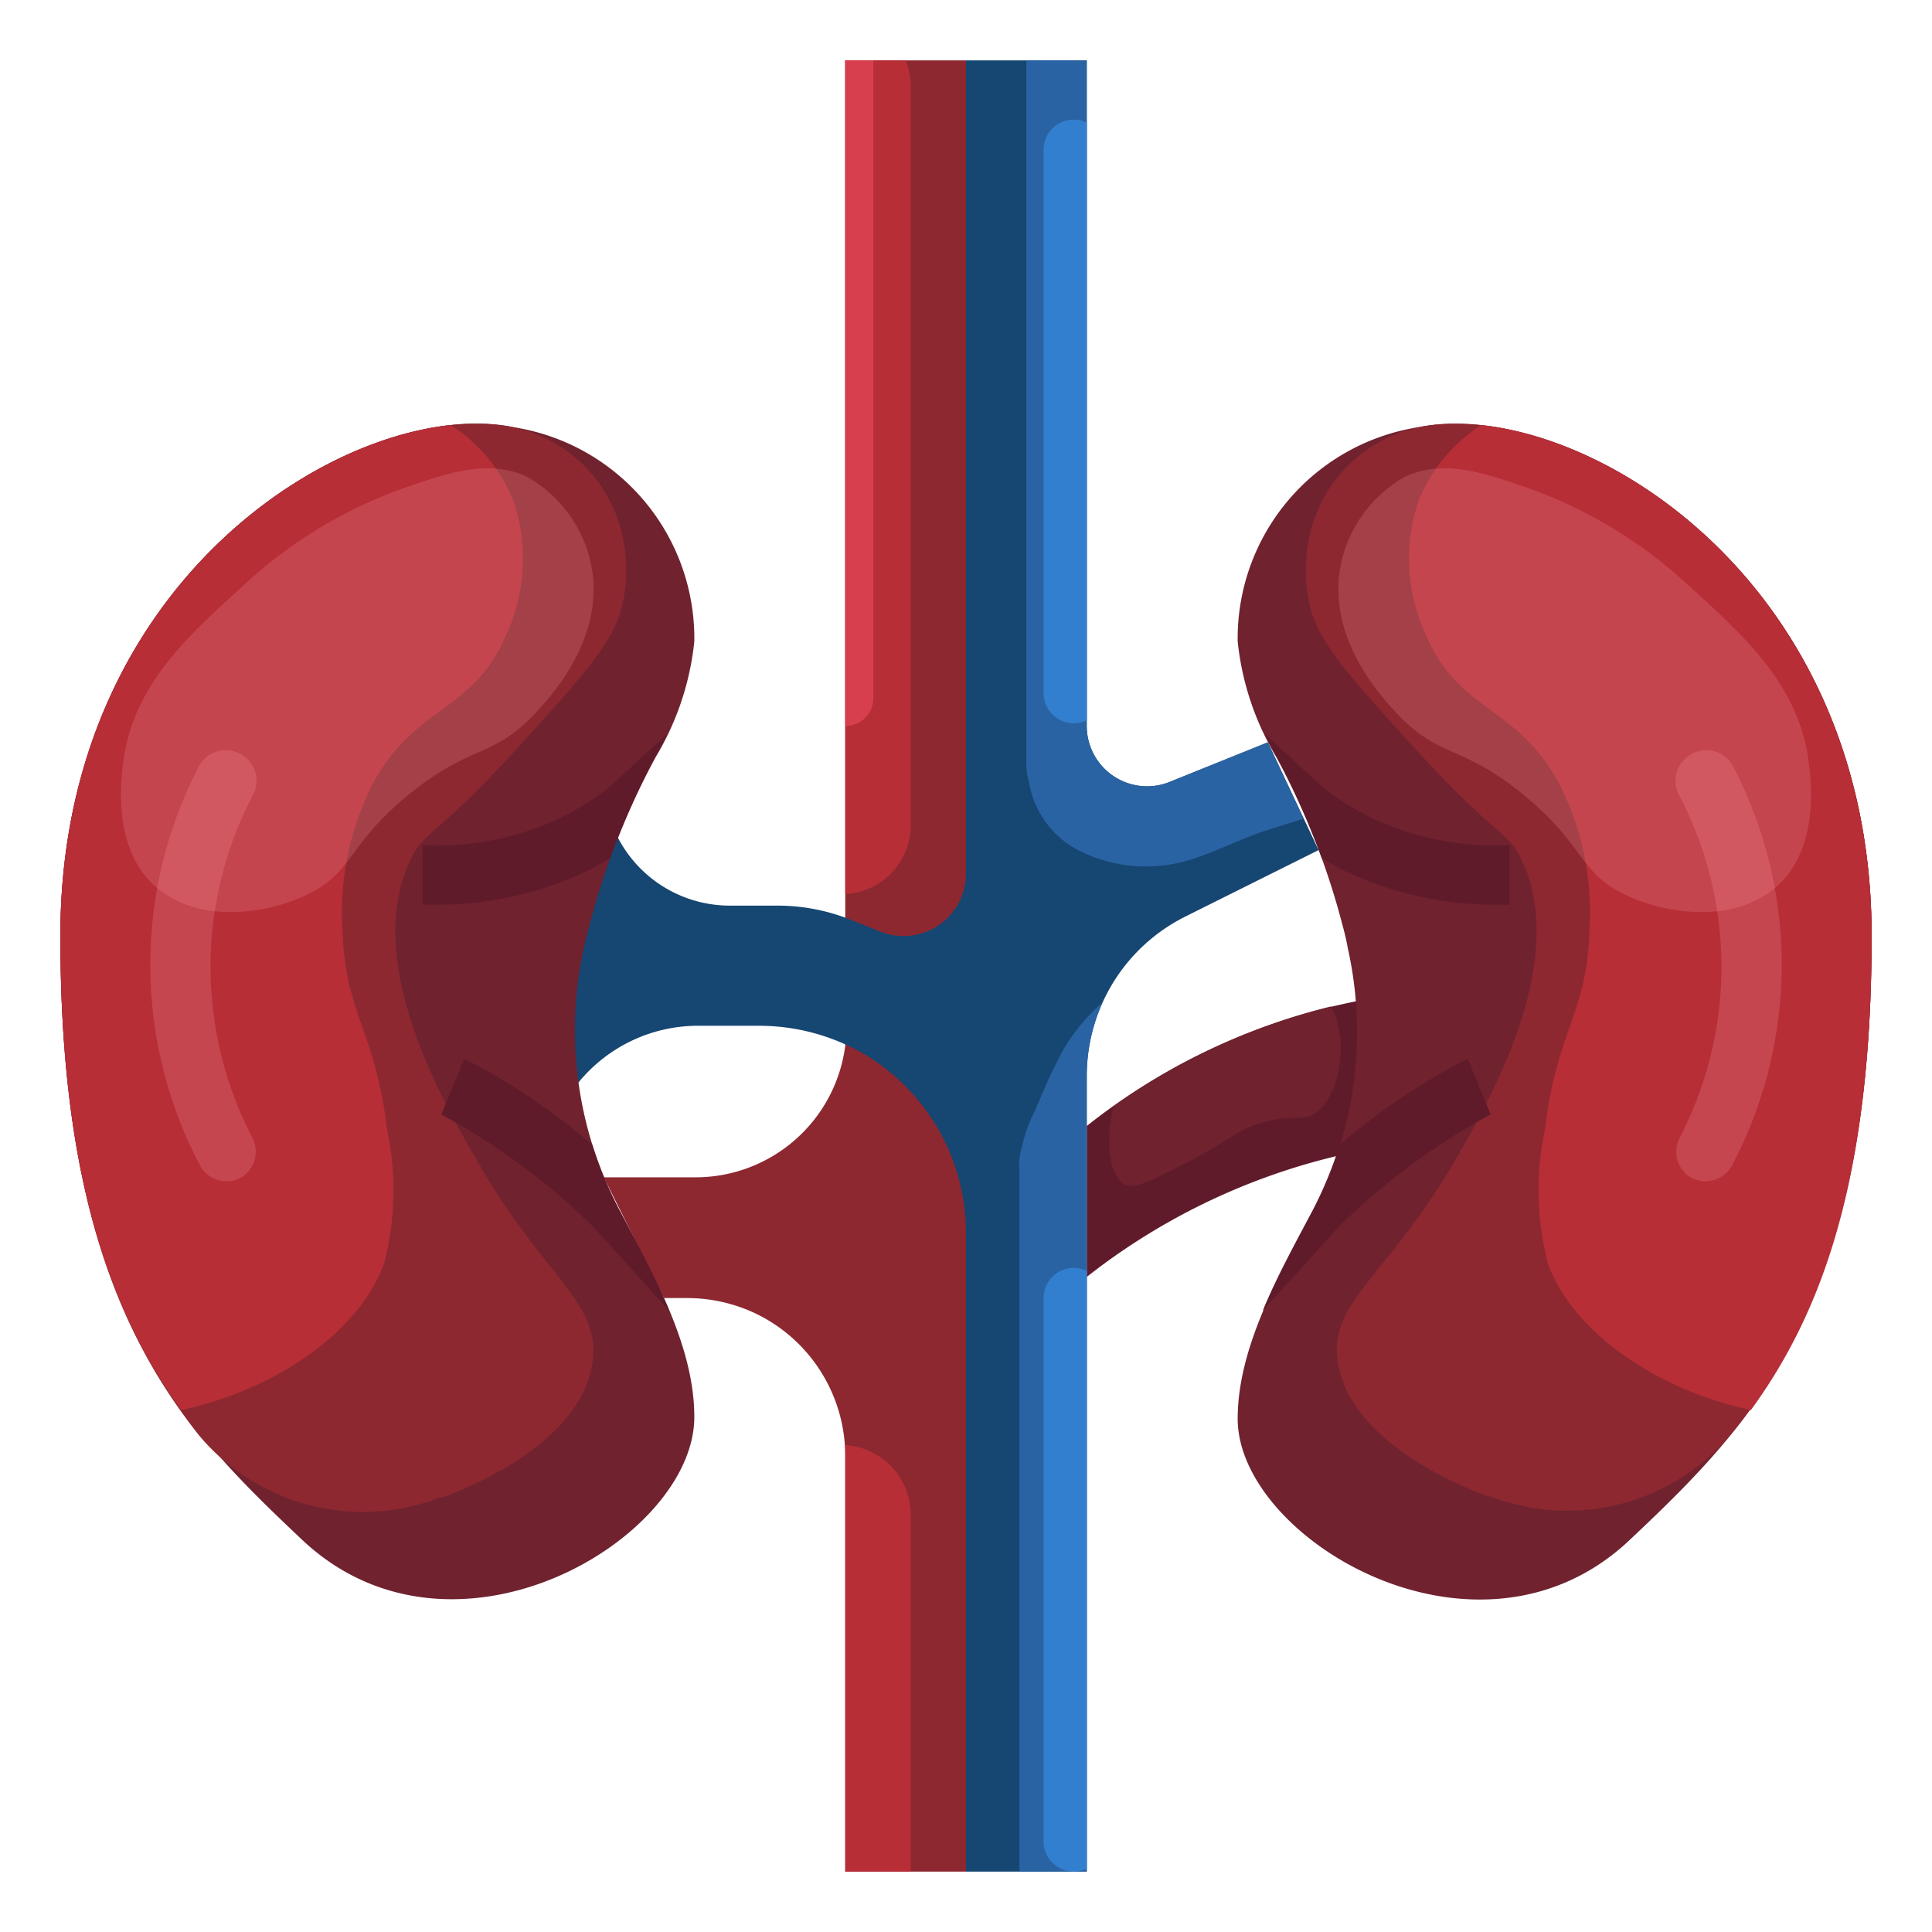 <svg height="512" viewBox="0 0 64 64" width="512" xmlns="http://www.w3.org/2000/svg"><g id="Artboard_15" data-name="Artboard 15"><path d="m36 42.3a21.44 21.44 0 0 1 8.26-4l6.66 1-.92-5.9-5.08-.23a20.87 20.87 0 0 0 -8.92 4.13z" fill="#601b2a"/><path d="m44.09 33.34a21 21 0 0 0 -7.21 3.32c-.26 1.11-.16 2.29.38 2.58.31.16.85-.11 1.92-.66 1.62-.82 1.8-1.19 2.78-1.43s1.17 0 1.59-.26c.88-.6 1.13-2.49.54-3.55z" fill="#70222f"/><path d="m28 62v-13.77a5.24 5.24 0 0 0 -2.89-4.68 5.3 5.3 0 0 0 -2.35-.55h-.76l-2-4h3a5 5 0 0 0 5-4.36v-4.25-28.39h4v60z" fill="#8d2830"/><path d="m36 62v-26.36a5.9 5.9 0 0 1 3.25-5.27l4.43-2.21-1.68-3.57-3.2 1.29a2 2 0 0 1 -2.8-1.88v-22h-4v26.93a2.07 2.07 0 0 1 -2.84 1.93l-1-.4a6.5 6.5 0 0 0 -2.41-.46h-1.57a4.18 4.18 0 0 1 -3.71-2.25l-.17-.89-4.69-1.17-2.28 5.7s2.77 5.61 2.84 5.61l3-1.15a5.11 5.11 0 0 1 4-1.87h2a6.93 6.93 0 0 1 3.56 1 6.9 6.9 0 0 1 3.27 5.93v21.09z" fill="#164672"/><path d="m42 24.59-3.2 1.29a2 2 0 0 1 -2.8-1.88v-22h-2v23.33a1.85 1.85 0 0 0 .08.54 3.11 3.11 0 0 0 1.69 2.32 4.93 4.93 0 0 0 3.56.32c.81-.24 1.58-.63 2.38-.92.49-.17 1-.32 1.47-.47z" fill="#2963a3"/><path d="m35 35.2c-.27.53-.5 1.08-.73 1.63a4.63 4.63 0 0 0 -.42 1.17 1.86 1.86 0 0 0 -.08.73v23.27h2.23v-26.36a6 6 0 0 1 .52-2.43 6.16 6.16 0 0 0 -1.52 1.99z" fill="#2963a3"/><path d="m36 23.86v-19.8a1 1 0 0 0 -1.43.87v18.07a1 1 0 0 0 1.43.86z" fill="#337fcf"/><path d="m36 61.9v-19.8a1 1 0 0 0 -1.43.86v18.04a1 1 0 0 0 1.43.9z" fill="#337fcf"/><path d="m28 29.62a2.3 2.3 0 0 0 2.17-2.38v-24.24a2.43 2.43 0 0 0 -.17-1h-2z" fill="#b72e37"/><path d="m28 47.87v14.13h2.17v-11.74a2.32 2.32 0 0 0 -2.17-2.39z" fill="#b72e37"/><path d="m28 2v22.05a.93.93 0 0 0 .93-1v-21.05z" fill="#d83f4e"/><path d="m44.47 30.64a24.65 24.65 0 0 0 -2.19-5.56 9.3 9.3 0 0 1 -1.28-3.83 7.08 7.08 0 0 1 6-7.1c5-1 15 4.67 15 16.85s-3.87 16.1-8 20c-5 4.75-13 0-13-4 0-2.35 1.35-4.72 2.48-6.86a12.74 12.74 0 0 0 1.17-8.72c-.05-.28-.11-.53-.18-.78z" fill="#70222f"/><path d="m47 14.15a4.72 4.72 0 0 0 -3.61 3.55 5.23 5.23 0 0 0 0 2.36c.26 1.19 1.33 2.37 3.45 4.7 2.8 3.07 3.11 2.73 3.59 3.78 1.56 3.4-1.15 8.05-2.35 10.11-2.19 3.65-3.99 4.48-3.78 6.35.32 2.81 4.34 4.33 5 4.57h.07a7.08 7.08 0 0 0 8-2.09c2.63-3.23 4.63-7.72 4.63-16.48 0-12.18-10-17.87-15-16.85z" fill="#8d2830"/><path d="m58 46.71c2.35-3.22 4-7.66 4-15.71 0-10.66-7.67-16.35-12.93-16.92a5.36 5.36 0 0 0 -2.07 2.49 6 6 0 0 0 .25 4.5c1.11 2.55 3 2.29 4.4 4.89a9.43 9.43 0 0 1 1 4.94c-.09 2.68-1.09 3.27-1.47 6.51a9.61 9.61 0 0 0 .1 4.45c.84 2.34 3.72 4.21 6.72 4.85z" fill="#b72e37"/><path d="m46.55 15.79a4.34 4.34 0 0 0 -2.15 3c-.43 2.42 1.43 4.37 1.89 4.86 1.41 1.49 2.13 1 4.18 2.68s1.82 2.58 3.39 3.32c1.36.65 3.6.95 5-.29s1.14-3.46 1.06-4.08c-.31-2.56-2.11-4.19-4-5.9a15.32 15.32 0 0 0 -5.44-3.26c-1.48-.51-2.71-.89-3.93-.33z" fill="#ffa4ad" opacity=".2"/><g opacity=".2"><path d="m56 39a1 1 0 0 1 -.37-1.29 12.26 12.26 0 0 0 0-11.36 1 1 0 0 1 .37-1.35 1 1 0 0 1 1.4.37 14.23 14.23 0 0 1 0 13.19 1 1 0 0 1 -1.4.44z" fill="#ffa4ad"/></g><path d="m45.43 27.09a9.41 9.41 0 0 1 -1.6-1l-1.92-1.77c.12.25.25.5.37.72a26.45 26.45 0 0 1 1.51 3.4c.26.14.51.29.78.42a11.56 11.56 0 0 0 5 1.11h.43v-1.97a9.59 9.59 0 0 1 -4.57-.91z" fill="#601b2a"/><path d="m48.62 35.07a21.71 21.71 0 0 0 -4.24 2.85 13.34 13.34 0 0 1 -.9 2.18c-.56 1.06-1.18 2.18-1.65 3.32l2.38-2.63.25-.26a22.21 22.21 0 0 1 4.92-3.61z" fill="#601b2a"/><path d="m19.53 30.64a24.65 24.65 0 0 1 2.19-5.56 9.3 9.3 0 0 0 1.28-3.83 7.08 7.08 0 0 0 -6-7.1c-5-1.02-15 4.67-15 16.85s3.87 16.1 8 20c5 4.73 13 0 13-4.06 0-2.35-1.35-4.72-2.48-6.86a12.74 12.74 0 0 1 -1.17-8.72c.05-.22.11-.47.18-.72z" fill="#70222f"/><path d="m17 14.15a4.72 4.72 0 0 1 3.61 3.55 5.23 5.23 0 0 1 0 2.36c-.26 1.19-1.33 2.37-3.45 4.7-2.8 3.07-3.11 2.73-3.59 3.78-1.56 3.4 1.15 8.05 2.35 10.11 2.13 3.65 3.93 4.48 3.72 6.39-.32 2.81-4.34 4.33-5 4.57h-.07a7.08 7.08 0 0 1 -8-2.09c-2.57-3.27-4.57-7.76-4.57-16.52 0-12.18 10-17.87 15-16.85z" fill="#8d2830"/><path d="m6 46.71c-2.31-3.22-4-7.66-4-15.71 0-10.66 7.67-16.35 12.93-16.92a5.36 5.36 0 0 1 2.07 2.49 6 6 0 0 1 -.25 4.5c-1.11 2.55-3 2.29-4.4 4.89a9.43 9.43 0 0 0 -1 4.94c.09 2.68 1.09 3.27 1.47 6.51a9.61 9.61 0 0 1 -.1 4.45c-.84 2.34-3.72 4.21-6.72 4.85z" fill="#b72e37"/><path d="m17.45 15.79a4.34 4.34 0 0 1 2.15 3c.43 2.42-1.43 4.37-1.89 4.86-1.41 1.49-2.13 1-4.18 2.68s-1.82 2.58-3.39 3.32c-1.36.65-3.6.95-5-.29s-1.14-3.46-1.06-4.08c.31-2.56 2.11-4.19 4-5.9a15.32 15.32 0 0 1 5.44-3.26c1.48-.51 2.71-.89 3.93-.33z" fill="#ffa4ad" opacity=".2"/><g opacity=".2"><path d="m8 39a1 1 0 0 0 .37-1.29 12.26 12.26 0 0 1 0-11.36 1 1 0 0 0 -.37-1.35 1 1 0 0 0 -1.4.37 14.23 14.23 0 0 0 0 13.19 1 1 0 0 0 1.4.44z" fill="#ffa4ad"/></g><g fill="#601b2a"><path d="m18.57 27.09a9.41 9.41 0 0 0 1.6-1l1.92-1.77c-.12.25-.25.5-.37.72a26.45 26.45 0 0 0 -1.51 3.4c-.26.14-.51.29-.78.42a11.56 11.56 0 0 1 -5 1.11h-.43v-1.97a9.59 9.59 0 0 0 4.57-.91z"/><path d="m15.38 35.07a21.71 21.71 0 0 1 4.24 2.85 13.34 13.34 0 0 0 .9 2.18c.56 1.06 1.18 2.18 1.65 3.32l-2.38-2.63-.25-.26a22.21 22.21 0 0 0 -4.92-3.61z"/></g></g></svg>